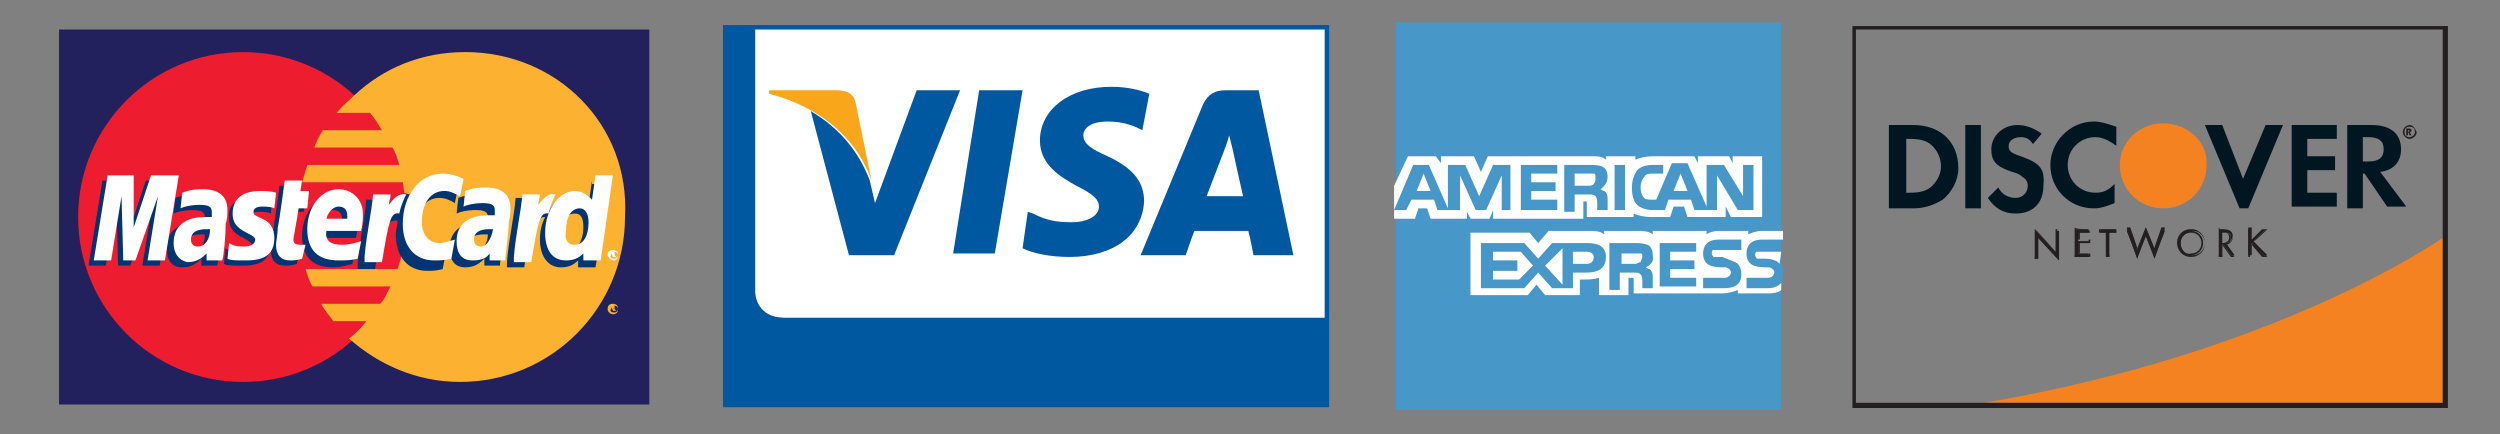 <?xml version="1.0" encoding="utf-8"?>
<!-- Generator: Adobe Illustrator 18.0.0, SVG Export Plug-In . SVG Version: 6.00 Build 0)  -->
<!DOCTYPE svg>
<svg version="1.2" baseProfile="tiny" id="Layer_1" xmlns:x="http://ns.adobe.com/Extensibility/1.0/" xmlns:i="http://ns.adobe.com/AdobeIllustrator/10.0/" xmlns:graph="http://ns.adobe.com/Graphs/1.0/"
	 xmlns="http://www.w3.org/2000/svg" xmlns:xlink="http://www.w3.org/1999/xlink" x="0px" y="0px" viewBox="0 0 144 25"
	 xml:space="preserve">
<rect x="0" y="0" width="144" height="25" fill="#808080" stroke="none"/>
<rect x="3.4" y="1.7" fill="#22215E" width="34" height="21.6"/>
<g>
	<g>
		<g>
			<circle fill="#ED1C2E" cx="14" cy="12.5" r="9.5"/>
			<g>
				<path fill="#FCB131" d="M26.8,3c-2.5,0-4.7,0.9-6.4,2.5c-0.3,0.3-0.7,0.6-1,1h1.9c0.3,0.3,0.5,0.7,0.7,1h-3.4
					c-0.2,0.3-0.4,0.7-0.5,1h4.5c0.2,0.3,0.3,0.7,0.4,1h-5.3c-0.1,0.3-0.2,0.7-0.3,1h5.8c0.1,0.7,0.2,1.3,0.2,2c0,1.1-0.2,2.1-0.5,3
					h-5.3c0.1,0.3,0.2,0.7,0.4,1h4.5c-0.2,0.3-0.3,0.7-0.6,1h-3.4c0.2,0.4,0.5,0.7,0.7,1h1.9c-0.3,0.4-0.6,0.7-1,1
					c1.7,1.5,3.9,2.5,6.4,2.5c5.3,0,9.5-4.3,9.5-9.5C36.3,7.2,32.1,3,26.8,3z"/>
			</g>
		</g>
		<path fill="#FCB131" d="M35,17.8c0-0.2,0.1-0.3,0.3-0.3c0.2,0,0.3,0.1,0.3,0.3c0,0.2-0.1,0.3-0.3,0.3C35.2,18.1,35,18,35,17.8z
			 M35.4,18c0.1,0,0.2-0.1,0.2-0.2c0-0.1-0.1-0.2-0.2-0.2c-0.1,0-0.2,0.1-0.2,0.2C35.1,17.9,35.2,18,35.4,18z M35.3,17.9L35.3,17.9
			l-0.1-0.3h0.1c0,0,0,0,0.1,0c0,0,0,0,0,0.1c0,0,0,0.1,0,0.1l0.1,0.1H35.3l0-0.1h0V17.9z M35.3,17.8L35.3,17.8
			C35.4,17.8,35.4,17.8,35.3,17.8C35.4,17.8,35.4,17.7,35.3,17.8C35.4,17.7,35.4,17.7,35.3,17.8C35.4,17.7,35.4,17.7,35.3,17.8
			L35.3,17.8L35.3,17.8z"/>
	</g>
	<g>
		<g>
			<path fill="#003473" d="M11.8,13.5c-0.1,0-0.2,0-0.2,0c-0.6,0-0.9,0.2-0.9,0.6c0,0.2,0.1,0.4,0.4,0.4
				C11.5,14.5,11.8,14.1,11.8,13.5z M12.5,15.3c-0.1,0-0.9,0-0.9,0l0-0.4c-0.3,0.3-0.6,0.5-1.1,0.5c-0.6,0-0.9-0.4-0.9-1.1
				c0-1,0.7-1.5,1.8-1.5c0.1,0,0.3,0,0.4,0c0-0.1,0-0.2,0-0.3c0-0.3-0.2-0.4-0.7-0.4c-0.5,0-0.9,0.1-1.1,0.2c0-0.1,0.1-0.9,0.1-0.9
				c0.5-0.2,0.9-0.2,1.2-0.2c0.9,0,1.4,0.4,1.4,1.2c0,0.2,0,0.5-0.1,0.8C12.8,13.8,12.6,15,12.5,15.3z"/>
			<polygon fill="#003473" points="9.2,15.3 8.2,15.3 8.8,11.6 7.5,15.3 6.8,15.3 6.7,11.6 6.1,15.3 5.1,15.3 5.9,10.4 7.4,10.4 
				7.5,13.1 8.4,10.4 10,10.4 			"/>
			<path fill="#003473" d="M28.1,13.5c-0.1,0-0.2,0-0.2,0c-0.6,0-0.9,0.2-0.9,0.6c0,0.2,0.1,0.4,0.4,0.4
				C27.7,14.5,28.1,14.1,28.1,13.5z M28.8,15.3c-0.1,0-0.9,0-0.9,0l0-0.4c-0.3,0.3-0.6,0.5-1.1,0.5c-0.6,0-0.9-0.4-0.9-1.1
				c0-1,0.7-1.5,1.8-1.5c0.1,0,0.3,0,0.4,0c0-0.1,0-0.2,0-0.3c0-0.3-0.2-0.4-0.7-0.4c-0.5,0-0.9,0.1-1.1,0.2c0-0.1,0.1-0.9,0.1-0.9
				c0.5-0.2,0.9-0.2,1.2-0.2c0.9,0,1.4,0.4,1.4,1.2c0,0.2,0,0.5-0.1,0.8C29,13.8,28.8,15,28.8,15.3z"/>
			<path fill="#003473" d="M17.1,15.2c-0.3,0.1-0.5,0.1-0.7,0.1c-0.5,0-0.8-0.3-0.8-0.9c0-0.2,0.1-0.6,0.1-1
				c0.1-0.4,0.4-2.7,0.4-2.7h1l-0.1,0.6h0.6l-0.1,0.9h-0.6c-0.1,0.7-0.3,1.7-0.3,1.8c0,0.2,0.1,0.3,0.4,0.3c0.1,0,0.2,0,0.3,0
				L17.1,15.2z"/>
			<path fill="#003473" d="M20.3,15.2c-0.4,0.1-0.7,0.2-1.1,0.2c-1.2,0-1.8-0.6-1.8-1.8c0-1.3,0.8-2.3,1.8-2.3
				c0.8,0,1.4,0.6,1.4,1.4c0,0.3,0,0.6-0.1,1h-2c-0.1,0.6,0.3,0.8,0.9,0.8c0.4,0,0.7-0.1,1.1-0.2L20.3,15.2z M19.7,12.8
				c0-0.1,0.1-0.7-0.5-0.7c-0.3,0-0.6,0.2-0.7,0.7H19.7z"/>
			<path fill="#003473" d="M13.2,12.6c0,0.5,0.2,0.8,0.8,1.1c0.4,0.2,0.5,0.3,0.5,0.4c0,0.2-0.2,0.4-0.6,0.4c-0.3,0-0.6,0-0.9-0.2
				c0,0-0.1,0.9-0.1,0.9c0.2,0.1,0.4,0.1,1.1,0.1c1.1,0,1.6-0.4,1.6-1.3c0-0.5-0.2-0.9-0.7-1.1c-0.4-0.2-0.5-0.2-0.5-0.4
				c0-0.2,0.2-0.3,0.5-0.3c0.2,0,0.5,0,0.7,0.1l0.1-0.9c-0.3,0-0.7-0.1-0.9-0.1C13.5,11.3,13.1,11.9,13.2,12.6z"/>
			<path fill="#003473" d="M25.3,11.4c0.3,0,0.6,0.1,0.9,0.3l0.2-1c-0.2-0.1-0.7-0.4-1.1-0.4c-0.7,0-1.3,0.3-1.7,0.9
				c-0.6-0.2-0.8,0.2-1.2,0.6l-0.3,0.1c0-0.1,0-0.3,0-0.4h-1c-0.1,1.2-0.4,2.4-0.5,3.7l0,0.3h1c0.2-1.1,0.3-1.8,0.3-2.3l0.4-0.2
				c0.1-0.2,0.2-0.3,0.6-0.3c0,0.3-0.1,0.5-0.1,0.8c0,1.3,0.7,2.1,1.8,2.1c0.3,0,0.5,0,0.9-0.1l0.2-1.1c-0.3,0.2-0.6,0.2-0.9,0.2
				c-0.6,0-1-0.4-1-1.2C24,12.1,24.5,11.4,25.3,11.4z"/>
			<path fill="#003473" d="M34.1,10.4l-0.2,1.4c-0.3-0.4-0.6-0.6-1-0.6c-0.5,0-1,0.4-1.3,1c-0.4-0.1-0.9-0.2-0.9-0.2v0
				c0-0.3,0-0.5,0-0.6h-1c-0.1,1.2-0.4,2.4-0.5,3.7l0,0.3h1c0.1-0.9,0.2-1.7,0.3-2.3c0.4-0.3,0.5-0.6,0.9-0.6
				c-0.2,0.4-0.3,0.8-0.3,1.3c0,1,0.5,1.6,1.2,1.6c0.4,0,0.7-0.1,1-0.4l0,0.4h1l0.8-4.8H34.1z M32.8,14.4c-0.4,0-0.5-0.3-0.5-0.8
				c0-0.8,0.3-1.3,0.8-1.3c0.4,0,0.5,0.3,0.5,0.8C33.6,13.8,33.3,14.4,32.8,14.4z"/>
		</g>
		<g>
			<polygon fill="#FFFFFF" points="9.5,15 8.5,15 9.1,11.3 7.8,15 7.1,15 7,11.3 6.4,15 5.4,15 6.2,10.1 7.7,10.1 7.7,13.1 
				8.7,10.1 10.3,10.1 			"/>
			<path fill="#FFFFFF" d="M12.1,13.2c-0.1,0-0.2,0-0.2,0c-0.6,0-0.9,0.2-0.9,0.6c0,0.2,0.1,0.4,0.4,0.4
				C11.8,14.2,12.1,13.8,12.1,13.2z M12.8,15c-0.1,0-0.9,0-0.9,0l0-0.4c-0.3,0.3-0.6,0.5-1.1,0.5C10.3,15,10,14.6,10,14
				c0-1,0.7-1.5,1.8-1.5c0.1,0,0.3,0,0.4,0c0-0.1,0-0.2,0-0.3c0-0.3-0.2-0.4-0.7-0.4c-0.5,0-0.9,0.1-1.1,0.2c0-0.1,0.1-0.9,0.1-0.9
				c0.5-0.2,0.9-0.2,1.2-0.2c0.9,0,1.4,0.4,1.4,1.2c0,0.2,0,0.5-0.1,0.8C13,13.5,12.9,14.7,12.8,15z"/>
			<path fill="#FFFFFF" d="M26.7,10.3l-0.2,1c-0.4-0.2-0.6-0.3-0.9-0.3c-0.8,0-1.3,0.7-1.3,1.8c0,0.7,0.4,1.2,1,1.2
				c0.3,0,0.5-0.1,0.9-0.2L26,14.9C25.6,15,25.3,15,25,15c-1.1,0-1.8-0.8-1.8-2.1c0-1.7,1-2.9,2.3-2.9C26,10,26.5,10.2,26.7,10.3z"
				/>
			<path fill="#FFFFFF" d="M28.4,13.2c-0.1,0-0.2,0-0.2,0c-0.6,0-0.9,0.2-0.9,0.6c0,0.2,0.1,0.4,0.4,0.4
				C28,14.2,28.3,13.8,28.4,13.2z M29.1,15c-0.1,0-0.9,0-0.9,0l0-0.4C28,14.9,27.7,15,27.2,15c-0.6,0-0.9-0.4-0.9-1.1
				c0-1,0.7-1.5,1.8-1.5c0.1,0,0.3,0,0.4,0c0-0.1,0-0.2,0-0.3c0-0.3-0.2-0.4-0.7-0.4c-0.5,0-0.9,0.1-1.1,0.2c0-0.1,0.1-0.9,0.1-0.9
				c0.5-0.2,0.9-0.2,1.2-0.2c0.9,0,1.4,0.4,1.4,1.2c0,0.2,0,0.5-0.1,0.8C29.3,13.5,29.1,14.7,29.1,15z"/>
			<path fill="#FFFFFF" d="M17.4,14.9C17.1,15,16.9,15,16.7,15c-0.5,0-0.8-0.3-0.8-0.9c0-0.2,0.1-0.6,0.1-1c0.1-0.4,0.4-2.7,0.4-2.7
				h1l-0.1,0.6h0.5L17.7,12h-0.5c-0.1,0.7-0.3,1.7-0.3,1.8c0,0.2,0.1,0.3,0.4,0.3c0.1,0,0.2,0,0.3,0L17.4,14.9z"/>
			<path fill="#FFFFFF" d="M20.6,14.9C20.2,15,19.9,15,19.5,15c-1.2,0-1.8-0.6-1.8-1.8c0-1.3,0.8-2.3,1.8-2.3c0.8,0,1.4,0.6,1.4,1.4
				c0,0.3,0,0.6-0.1,1h-2c-0.1,0.6,0.3,0.8,0.9,0.8c0.4,0,0.7-0.1,1.1-0.2L20.6,14.9z M20,12.6c0-0.1,0.1-0.7-0.5-0.7
				c-0.3,0-0.6,0.3-0.7,0.7H20z"/>
			<path fill="#FFFFFF" d="M13.4,12.3c0,0.5,0.2,0.8,0.8,1.1c0.4,0.2,0.5,0.3,0.5,0.4c0,0.2-0.2,0.4-0.6,0.4c-0.3,0-0.6,0-0.9-0.2
				c0,0-0.1,0.9-0.1,0.9c0.2,0.1,0.4,0.1,1.1,0.1c1.1,0,1.6-0.4,1.6-1.3c0-0.5-0.2-0.9-0.7-1.1c-0.4-0.2-0.5-0.2-0.5-0.4
				c0-0.2,0.2-0.3,0.5-0.3c0.2,0,0.5,0,0.7,0.1l0.1-0.9C15.6,11,15.2,11,15,11C13.8,11,13.4,11.6,13.4,12.3z"/>
			<path fill="#FFFFFF" d="M34.6,15h-1l0-0.4c-0.3,0.3-0.6,0.4-1,0.4c-0.8,0-1.2-0.6-1.2-1.6c0-1.3,0.8-2.4,1.7-2.4
				c0.4,0,0.7,0.2,1,0.5l0.2-1.4h1L34.6,15z M33.1,14.1c0.5,0,0.8-0.5,0.8-1.3c0-0.5-0.2-0.8-0.5-0.8c-0.5,0-0.8,0.5-0.8,1.3
				C32.5,13.8,32.7,14.1,33.1,14.1z"/>
			<path fill="#FFFFFF" d="M30.1,11.1c-0.1,1.2-0.4,2.4-0.5,3.7l0,0.3h1c0.4-2.4,0.5-2.9,1-2.8c0.1-0.5,0.3-0.9,0.4-1.1
				c-0.4-0.1-0.7,0.2-1,0.6c0-0.2,0.1-0.4,0.1-0.6H30.1z"/>
			<path fill="#FFFFFF" d="M21.5,11.1c-0.1,1.2-0.4,2.4-0.5,3.7l0,0.3h1c0.4-2.4,0.5-2.9,1-2.8c0.1-0.5,0.3-0.9,0.4-1.1
				c-0.4-0.1-0.7,0.2-1,0.6c0-0.2,0.1-0.4,0.1-0.6H21.5z"/>
			<g>
				<path fill="#FFFFFF" d="M35,14.7c0-0.2,0.1-0.3,0.3-0.3c0.2,0,0.3,0.1,0.3,0.3c0,0.2-0.1,0.3-0.3,0.3C35.2,15,35,14.8,35,14.7z
					 M35.4,14.9c0.1,0,0.2-0.1,0.2-0.2c0-0.1-0.1-0.2-0.2-0.2c-0.1,0-0.2,0.1-0.2,0.2C35.1,14.8,35.2,14.9,35.4,14.9z M35.3,14.8
					L35.3,14.8l-0.1-0.3h0.1c0,0,0,0,0.1,0c0,0,0,0,0,0.1c0,0,0,0.1,0,0.1l0.1,0.1H35.3l0-0.1h0V14.8z M35.3,14.7L35.3,14.7
					C35.4,14.7,35.4,14.7,35.3,14.7C35.4,14.6,35.4,14.6,35.3,14.7C35.4,14.6,35.4,14.6,35.3,14.7C35.4,14.6,35.4,14.6,35.3,14.7
					L35.3,14.7L35.3,14.7z"/>
			</g>
		</g>
	</g>
</g>
<path fill="#FFFFFF" d="M43.4,16.8L43.4,16.8C43.4,16.7,43.4,16.7,43.4,16.8z"/>
<g>
	<rect x="41.9" y="1.7" fill="#0058A0" stroke="#0058A0" stroke-width="0.514" width="34.4" height="21.5"/>
	<path fill="#FFFFFF" d="M43.5,16.8c0,0.2,0.1,1.5,1.7,1.5c9.7,0,21.4,0,31.1,0l0-16.6H43.5C43.5,5.3,43.5,13.9,43.5,16.8L43.5,16.8
		z"/>
	<g>
		<path fill="#0058A0" d="M52.8,5.2l-2.4,6.5l-0.3-1.3c-0.6-1.6-1.7-3-3.4-4l2.2,8.3h2.6l3.8-9.5H52.8"/>
		<polyline fill="#0058A0" points="54.9,14.6 56.4,5.2 58.9,5.2 57.3,14.6 54.9,14.6 		"/>
		<path fill="#0058A0" d="M66.2,5.4C65.7,5.2,65,5,64,5c-2.4,0-4.1,1.3-4.1,3.1c0,1.4,1.2,2.1,2.1,2.6c1,0.5,1.3,0.8,1.3,1.2
			c0,0.6-0.8,0.9-1.5,0.9c-1,0-1.5-0.1-2.3-0.5l-0.3-0.1l-0.3,2.1c0.6,0.3,1.6,0.5,2.7,0.5c2.6,0,4.2-1.3,4.3-3.2
			c0-1.1-0.6-1.9-2.1-2.6c-0.9-0.4-1.4-0.7-1.4-1.2c0-0.4,0.4-0.8,1.4-0.8c0.8,0,1.4,0.2,1.8,0.4l0.2,0.1L66.2,5.4"/>
		<path fill="#0058A0" d="M72.5,5.2h-1.9c-0.6,0-1,0.2-1.3,0.8l-3.6,8.7h2.6c0,0,0.4-1.2,0.5-1.4c0.3,0,2.8,0,3.1,0
			c0.1,0.3,0.3,1.4,0.3,1.4h2.3L72.5,5.2 M69.5,11.3c0.2-0.5,1-2.6,1-2.6c0,0,0.2-0.5,0.3-0.9l0.2,0.8c0,0,0.5,2.3,0.6,2.7
			C71.1,11.3,69.9,11.3,69.5,11.3z"/>
		<path fill="#FAA61A" d="M48.2,5.2h-3.9l0,0.2c3.1,0.8,5.1,2.7,5.9,5L49.3,6C49.2,5.4,48.8,5.2,48.2,5.2z"/>
	</g>
</g>
<path fill="#4797C9" d="M102.6,1.3H80.4v22.3h22.2v-7.4c0.1-0.1,0.1-0.3,0.1-0.5c0-0.2,0-0.4-0.1-0.5"/>
<path fill="#FFFFFF" d="M82.4,11l-0.4-1l-0.4,1 M91.8,10.6c-0.1,0.1-0.2,0.1-0.3,0.1h-0.8V10h0.8c0.1,0,0.2,0,0.3,0
	c0.1,0,0.1,0.1,0.1,0.2C91.9,10.4,91.9,10.5,91.8,10.6z M97.2,11l-0.4-1l-0.4,1H97.2z M87.1,12.1h-0.6l0-2l-0.9,2H85l-0.9-2v2h-1.3
	l-0.2-0.6h-1.3L81,12.1h-0.7l1.1-2.6h0.9l1.1,2.5V9.5h1l0.8,1.8l0.8-1.8h1V12.1L87.1,12.1z M89.7,12.1h-2.1V9.5h2.1V10h-1.5v0.5h1.4
	V11h-1.4v0.5h1.5V12.1z M92.6,10.2c0,0.4-0.3,0.6-0.4,0.7c0.1,0.1,0.3,0.1,0.3,0.2c0.1,0.1,0.1,0.2,0.1,0.5v0.5h-0.6l0-0.3
	c0-0.2,0-0.4-0.1-0.5c-0.1-0.1-0.2-0.1-0.5-0.1h-0.7v1h-0.6V9.5h1.4c0.3,0,0.6,0,0.8,0.1C92.5,9.7,92.6,9.9,92.6,10.2z M93.6,12.1
	H93V9.5h0.6V12.1z M101,12.1h-0.9l-1.2-2v2h-1.3l-0.2-0.6h-1.3l-0.2,0.6h-0.7c-0.3,0-0.7-0.1-0.9-0.3c-0.2-0.2-0.3-0.5-0.3-1
	c0-0.4,0.1-0.7,0.3-1c0.2-0.2,0.5-0.3,0.9-0.3h0.6V10h-0.6c-0.2,0-0.4,0-0.5,0.2c-0.1,0.1-0.2,0.3-0.2,0.6c0,0.3,0.1,0.5,0.2,0.6
	c0.1,0.1,0.3,0.1,0.4,0.1h0.3l0.9-2.1h0.9l1.1,2.5V9.5h1l1.1,1.8V9.5h0.6V12.1L101,12.1z M80.4,12.6h1.1l0.2-0.6h0.5l0.2,0.6h2.1
	v-0.4l0.2,0.4h1.1l0.2-0.5v0.5h5.2l0-1h0.1c0.1,0,0.1,0,0.1,0.1v0.8h2.7v-0.2c0.2,0.1,0.6,0.2,1,0.2h1.1l0.2-0.6H97l0.2,0.6h2.2
	v-0.6l0.3,0.6h1.8V9h-1.7v0.4L99.6,9h-1.8v0.4L97.6,9h-2.4c-0.4,0-0.8,0.1-1,0.2V9h-1.7v0.2C92.3,9,92,9,91.8,9h-6.1l-0.4,0.9
	L84.9,9h-1.9v0.4L82.7,9h-1.6l-0.8,1.7V12.6L80.4,12.6z"/>
<path fill="#FFFFFF" d="M102.6,14.5h-1.1c-0.1,0-0.2,0-0.3,0c-0.1,0-0.1,0.1-0.1,0.2c0,0.1,0.1,0.2,0.1,0.2c0.1,0,0.1,0,0.2,0l0.3,0
	c0.3,0,0.6,0.1,0.7,0.2c0,0,0,0,0.1,0.1 M102.6,16.3c-0.2,0.2-0.4,0.3-0.8,0.3h-1.2V16h1.2c0.1,0,0.2,0,0.3-0.1c0,0,0.1-0.1,0.1-0.2
	c0-0.1,0-0.1-0.1-0.2c0,0-0.1-0.1-0.2-0.1c-0.6,0-1.3,0-1.3-0.8c0-0.4,0.2-0.8,0.9-0.8h1.2v-0.5h-1.2c-0.3,0-0.6,0.1-0.8,0.2v-0.2
	h-1.7c-0.3,0-0.6,0.1-0.7,0.2v-0.2h-3.1v0.2c-0.2-0.2-0.7-0.2-0.8-0.2h-2v0.2c-0.2-0.2-0.6-0.2-0.9-0.2h-2.3L88.6,14l-0.5-0.6h-3.4
	v3.6h3.3l0.5-0.6l0.5,0.6l2,0v-0.9h0.2c0.3,0,0.6,0,0.9-0.1v1h1.7v-1H94c0.1,0,0.1,0,0.1,0.1v0.8h5.1c0.3,0,0.7-0.1,0.9-0.2v0.2h1.6
	c0.3,0,0.7,0,0.9-0.2V16.3L102.6,16.3z M100.1,15.2c0.1,0.1,0.2,0.3,0.2,0.6c0,0.6-0.4,0.8-1,0.8h-1.2V16h1.2c0.1,0,0.2,0,0.3-0.1
	c0,0,0.1-0.1,0.1-0.2c0-0.1,0-0.1-0.1-0.2c0,0-0.1-0.1-0.2-0.1c-0.6,0-1.3,0-1.3-0.8c0-0.4,0.2-0.8,0.9-0.8h1.3v0.6H99
	c-0.1,0-0.2,0-0.3,0c-0.1,0-0.1,0.1-0.1,0.2c0,0.1,0.1,0.2,0.1,0.2c0.1,0,0.1,0,0.2,0l0.3,0C99.7,15,100,15.1,100.1,15.2z
	 M94.5,15.1c-0.1,0-0.2,0.1-0.3,0.1h-0.8v-0.6h0.8c0.1,0,0.2,0,0.3,0c0.1,0,0.1,0.1,0.1,0.2S94.5,15,94.5,15.1z M94.8,15.4
	c0.1,0.1,0.3,0.1,0.3,0.2c0.1,0.1,0.1,0.2,0.1,0.5v0.5h-0.6v-0.3c0-0.2,0-0.4-0.1-0.5c-0.1-0.1-0.2-0.1-0.5-0.1h-0.7v1h-0.6V14h1.4
	c0.3,0,0.5,0,0.8,0.1c0.2,0.1,0.3,0.3,0.3,0.6C95.3,15.1,95,15.3,94.8,15.4z M95.6,14h2.1v0.5h-1.5V15h1.4v0.5h-1.4v0.5l1.5,0v0.5
	h-2.1V14z M91.4,15.2h-0.8v-0.7h0.8c0.2,0,0.4,0.1,0.4,0.3C91.8,15.1,91.6,15.2,91.4,15.2z M90,16.4l-1-1.1l1-1V16.4z M87.5,16.1H86
	v-0.5h1.4V15H86v-0.5h1.6l0.7,0.8L87.5,16.1z M92.5,14.8c0,0.7-0.5,0.9-1.1,0.9h-0.8v0.9h-1.2l-0.8-0.9l-0.8,0.9h-2.5V14h2.5
	l0.8,0.9l0.8-0.9h2C91.9,14,92.5,14.1,92.5,14.8z"/>
<path fill="#F58220" d="M140.7,13.7c0,0-9.3,6.6-26.4,9.5h26.4V13.7z"/>
<path fill="#231F20" d="M140.9,1.5l-34.2,0l0,22l34.3,0v-22H140.9z M140.7,1.7c0,0.2,0,21.2,0,21.5c-0.2,0-33.6,0-33.8,0
	c0-0.2,0-21.2,0-21.5C107.1,1.7,140.5,1.7,140.7,1.7z"/>
<path fill="#E83530" d="M137.5,20.5"/>
<path fill="#F58220" d="M124.6,7.1c-1.4,0-2.5,1.1-2.5,2.4c0,1.4,1.1,2.5,2.5,2.5c1.4,0,2.5-1.1,2.5-2.5
	C127.2,8.2,126,7.1,124.6,7.1z"/>
<path fill="#001722" d="M110.2,7.2h-1.4v4.8h1.4c0.7,0,1.2-0.2,1.7-0.5c0.5-0.4,0.9-1.1,0.9-1.8C112.8,8.1,111.7,7.2,110.2,7.2z
	 M111.3,10.7c-0.3,0.3-0.7,0.4-1.3,0.4h-0.2V8h0.2c0.6,0,1,0.1,1.3,0.4c0.3,0.3,0.5,0.7,0.5,1.2C111.8,10,111.6,10.4,111.3,10.7z"/>
<rect x="113.2" y="7.2" fill="#001722" width="0.9" height="4.8"/>
<path fill="#001722" d="M116.4,9c-0.6-0.2-0.7-0.3-0.7-0.6c0-0.3,0.3-0.5,0.7-0.5c0.3,0,0.5,0.1,0.7,0.4l0.5-0.6
	c-0.4-0.3-0.9-0.5-1.4-0.5c-0.8,0-1.5,0.6-1.5,1.4c0,0.7,0.3,1,1.2,1.3c0.4,0.1,0.5,0.2,0.6,0.3c0.2,0.1,0.3,0.3,0.3,0.5
	c0,0.4-0.3,0.7-0.7,0.7c-0.4,0-0.8-0.2-1-0.6l-0.6,0.6c0.4,0.6,0.9,0.9,1.6,0.9c1,0,1.6-0.6,1.6-1.6C117.8,9.7,117.5,9.4,116.4,9z"
	/>
<path fill="#001722" d="M118.1,9.5c0,1.4,1.1,2.5,2.5,2.5c0.4,0,0.7-0.1,1.2-0.3v-1.1c-0.4,0.4-0.7,0.5-1.1,0.5
	c-0.9,0-1.6-0.7-1.6-1.6c0-0.9,0.7-1.6,1.6-1.6c0.4,0,0.8,0.2,1.2,0.5V7.3C121.3,7.1,121,7,120.6,7C119.2,7,118.1,8.2,118.1,9.5z"/>
<polygon fill="#001722" points="129.2,10.3 128,7.2 127,7.2 129,12 129.5,12 131.5,7.2 130.5,7.2 "/>
<polygon fill="#001722" points="132,11.9 134.6,11.9 134.6,11.1 132.9,11.1 132.9,9.8 134.5,9.8 134.5,9 132.9,9 132.9,8 134.6,8 
	134.6,7.2 132,7.2 "/>
<path fill="#001722" d="M138.3,8.6c0-0.9-0.6-1.4-1.7-1.4h-1.4v4.8h0.9V10h0.1l1.3,1.9h1.1l-1.5-2C137.9,9.8,138.3,9.3,138.3,8.6z
	 M136.4,9.3h-0.3V7.9h0.3c0.6,0,0.9,0.2,0.9,0.7C137.3,9.1,137,9.3,136.4,9.3z"/>
<path fill="#231F20" d="M138.9,7.5c0-0.1-0.1-0.1-0.2-0.1h-0.1v0.4h0.1V7.6l0.1,0.2h0.1l-0.1-0.2C138.9,7.6,138.9,7.6,138.9,7.5z
	 M138.7,7.6L138.7,7.6l0-0.1h0C138.8,7.5,138.8,7.5,138.7,7.6C138.8,7.5,138.8,7.6,138.7,7.6z"/>
<path fill="#231F20" d="M138.8,7.2c-0.2,0-0.4,0.2-0.4,0.4c0,0.2,0.2,0.4,0.4,0.4c0.2,0,0.4-0.2,0.4-0.4
	C139.1,7.4,139,7.2,138.8,7.2z M138.8,7.9c-0.2,0-0.3-0.1-0.3-0.3c0-0.2,0.1-0.3,0.3-0.3c0.2,0,0.3,0.1,0.3,0.3S138.9,7.9,138.8,7.9
	z"/>
<path fill="#231F20" d="M117.2,13.2l1.2,1.3v-1.2h0.2v1.7l-1.2-1.3v1.2h-0.2V13.2z"/>
<path fill="#231F20" d="M117.2,13.2v1.7h0.2c0,0,0-1.1,0-1.2c0.1,0.1,1.2,1.3,1.2,1.3v-1.7h-0.2c0,0,0,1.1,0,1.2
	C118.3,14.4,117.2,13.1,117.2,13.2L117.2,13.2z M117.2,13.2c0.1,0.1,1.2,1.3,1.2,1.3s0-1.2,0-1.3c0,0,0.1,0,0.1,0c0,0,0,1.5,0,1.6
	c-0.1-0.1-1.2-1.3-1.2-1.3s0,1.2,0,1.3c0,0-0.1,0-0.1,0C117.2,14.8,117.2,13.3,117.2,13.2z"/>
<path fill="#231F20" d="M119.5,13.2h0.8v0.2h-0.6v0.5h0.6V14h-0.6v0.6h0.6v0.2h-0.8V13.2z"/>
<path fill="#231F20" d="M120.3,13.2h-0.8v1.6h0.9v-0.2c0,0-0.6,0-0.6,0c0,0,0-0.6,0-0.6c0,0,0.6,0,0.6,0v-0.2c0,0-0.6,0-0.6,0
	c0,0,0-0.4,0-0.4c0,0,0.6,0,0.6,0L120.3,13.2L120.3,13.2z M120.3,13.2c0,0,0,0.1,0,0.1c0,0-0.6,0-0.6,0v0.5c0,0,0.6,0,0.6,0
	c0,0,0,0.1,0,0.1c0,0-0.6,0-0.6,0v0.7c0,0,0.6,0,0.6,0c0,0,0,0.1,0,0.1c0,0-0.8,0-0.8,0c0,0,0-1.5,0-1.6
	C119.5,13.2,120.2,13.2,120.3,13.2z"/>
<path fill="#231F20" d="M121.5,14.8h-0.2v-1.4H121v-0.2h0.9v0.2h-0.4V14.8z"/>
<path fill="#231F20" d="M121.9,13.2h-1v0.2c0,0,0.4,0,0.4,0c0,0,0,1.4,0,1.4h0.2c0,0,0-1.4,0-1.4c0,0,0.4,0,0.4,0L121.9,13.2
	L121.9,13.2z M121.9,13.2c0,0,0,0.1,0,0.1c0,0-0.4,0-0.4,0s0,1.4,0,1.4c0,0-0.1,0-0.1,0c0,0,0-1.4,0-1.4s-0.4,0-0.4,0
	c0,0,0-0.1,0-0.1C121,13.2,121.9,13.2,121.9,13.2z"/>
<path fill="#231F20" d="M123.1,14.4l0.5-1.3l0.5,1.3l0.4-1.2h0.2l-0.6,1.7l-0.5-1.3l-0.5,1.3l-0.6-1.7h0.2L123.1,14.4z"/>
<path fill="#231F20" d="M123.6,13.1c0,0-0.5,1.2-0.5,1.2c0-0.1-0.4-1.2-0.4-1.2h-0.2l0.6,1.7c0,0,0.5-1.2,0.5-1.3
	c0,0.1,0.5,1.3,0.5,1.3l0.6-1.7h-0.2c0,0-0.4,1.1-0.4,1.2C124.1,14.3,123.6,13.1,123.6,13.1L123.6,13.1z M123.1,14.4
	c0,0,0.5-1.2,0.5-1.2c0,0.1,0.5,1.3,0.5,1.3s0.4-1.2,0.4-1.2c0,0,0.1,0,0.2,0c0,0-0.6,1.5-0.6,1.6c0-0.1-0.5-1.3-0.5-1.3
	s-0.5,1.2-0.5,1.3c0-0.1-0.6-1.6-0.6-1.6c0,0,0.1,0,0.2,0C122.7,13.3,123.1,14.5,123.1,14.4L123.1,14.4z"/>
<path fill="#231F20" d="M127,14c0,0.5-0.4,0.8-0.8,0.8c-0.5,0-0.8-0.4-0.8-0.8c0-0.5,0.4-0.8,0.8-0.8C126.7,13.2,127,13.6,127,14z
	 M125.6,14c0,0.4,0.3,0.7,0.7,0.7c0.4,0,0.7-0.3,0.7-0.7c0-0.4-0.3-0.7-0.7-0.7C125.8,13.4,125.6,13.7,125.6,14z"/>
<path fill="#231F20" d="M125.4,14c0,0.5,0.4,0.8,0.8,0.8c0.5,0,0.8-0.4,0.8-0.8c0-0.5-0.4-0.8-0.8-0.8
	C125.7,13.2,125.4,13.6,125.4,14z M125.4,14c0-0.4,0.4-0.8,0.8-0.8c0.4,0,0.8,0.4,0.8,0.8c0,0.4-0.4,0.8-0.8,0.8
	C125.8,14.8,125.4,14.5,125.4,14z"/>
<path fill="#231F20" d="M125.5,14c0,0.4,0.3,0.7,0.7,0.7c0.4,0,0.7-0.3,0.7-0.7c0-0.4-0.3-0.7-0.7-0.7
	C125.8,13.3,125.5,13.6,125.5,14z M125.6,14c0-0.4,0.3-0.6,0.6-0.6c0.4,0,0.6,0.3,0.6,0.6c0,0.4-0.3,0.6-0.6,0.6
	C125.9,14.7,125.6,14.4,125.6,14z"/>
<path fill="#231F20" d="M128,14.8h-0.2v-1.6h0.2c0.3,0,0.6,0.1,0.6,0.4c0,0.2-0.2,0.4-0.4,0.4l0.5,0.7h-0.2l-0.5-0.7h0V14.8z
	 M128,14L128,14c0.3,0,0.5,0,0.5-0.3c0-0.3-0.2-0.3-0.4-0.3H128V14z"/>
<path fill="#231F20" d="M127.8,13.2L127.8,13.2l0,1.6h0.2c0,0,0-0.7,0-0.7c0,0,0,0,0,0l0,0c0,0,0.5,0.7,0.5,0.7l0.2,0h0
	c0,0-0.5-0.7-0.5-0.7c0.2,0,0.4-0.2,0.4-0.4c0-0.3-0.2-0.5-0.6-0.5H127.8z M128,13.2c0.4,0,0.6,0.1,0.6,0.4c0,0.2-0.1,0.4-0.4,0.4
	l0,0c0,0,0.5,0.7,0.5,0.7c0,0-0.2,0-0.2,0h0c0,0-0.5-0.7-0.5-0.7l-0.1,0h0c0,0,0,0.7,0,0.7c0,0-0.1,0-0.1,0c0,0,0-1.5,0-1.6
	C127.8,13.2,128,13.2,128,13.2z"/>
<path fill="#231F20" d="M128,13.4L128,13.4l0,0.6h0.1c0.2,0,0.4,0,0.4-0.3C128.5,13.4,128.2,13.4,128,13.4L128,13.4z M128,13.4
	c0.2,0,0.4,0,0.4,0.3c0,0.2-0.2,0.3-0.4,0.3c0,0,0,0,0,0C128,13.9,128,13.4,128,13.4C128,13.4,128,13.4,128,13.4z"/>
<path fill="#231F20" d="M130.3,13.2h0.2l-0.7,0.7l0.8,0.8h-0.2l-0.7-0.7l0,0v0.7h-0.2v-1.6h0.2v0.7L130.3,13.2z"/>
<path fill="#231F20" d="M130.6,13.2h-0.2c0,0-0.6,0.6-0.7,0.7c0-0.1,0-0.7,0-0.7h-0.2v1.6h0.2c0,0,0-0.7,0-0.7c0,0,0,0,0,0
	c0,0,0.6,0.7,0.6,0.7l0.3,0h0c0,0-0.8-0.8-0.8-0.9C129.9,13.9,130.6,13.2,130.6,13.2L130.6,13.2z M130.5,13.2
	c-0.1,0.1-0.7,0.7-0.7,0.7s0.7,0.8,0.8,0.8c-0.1,0-0.2,0-0.2,0l0,0c0,0-0.6-0.7-0.6-0.7l0,0l-0.1,0.1c0,0,0,0.6,0,0.7
	c0,0-0.1,0-0.1,0c0,0,0-1.5,0-1.6c0,0,0.1,0,0.1,0c0,0,0,0.7,0,0.7s0.7-0.7,0.7-0.7C130.3,13.2,130.5,13.2,130.5,13.2z"/>
</svg>
